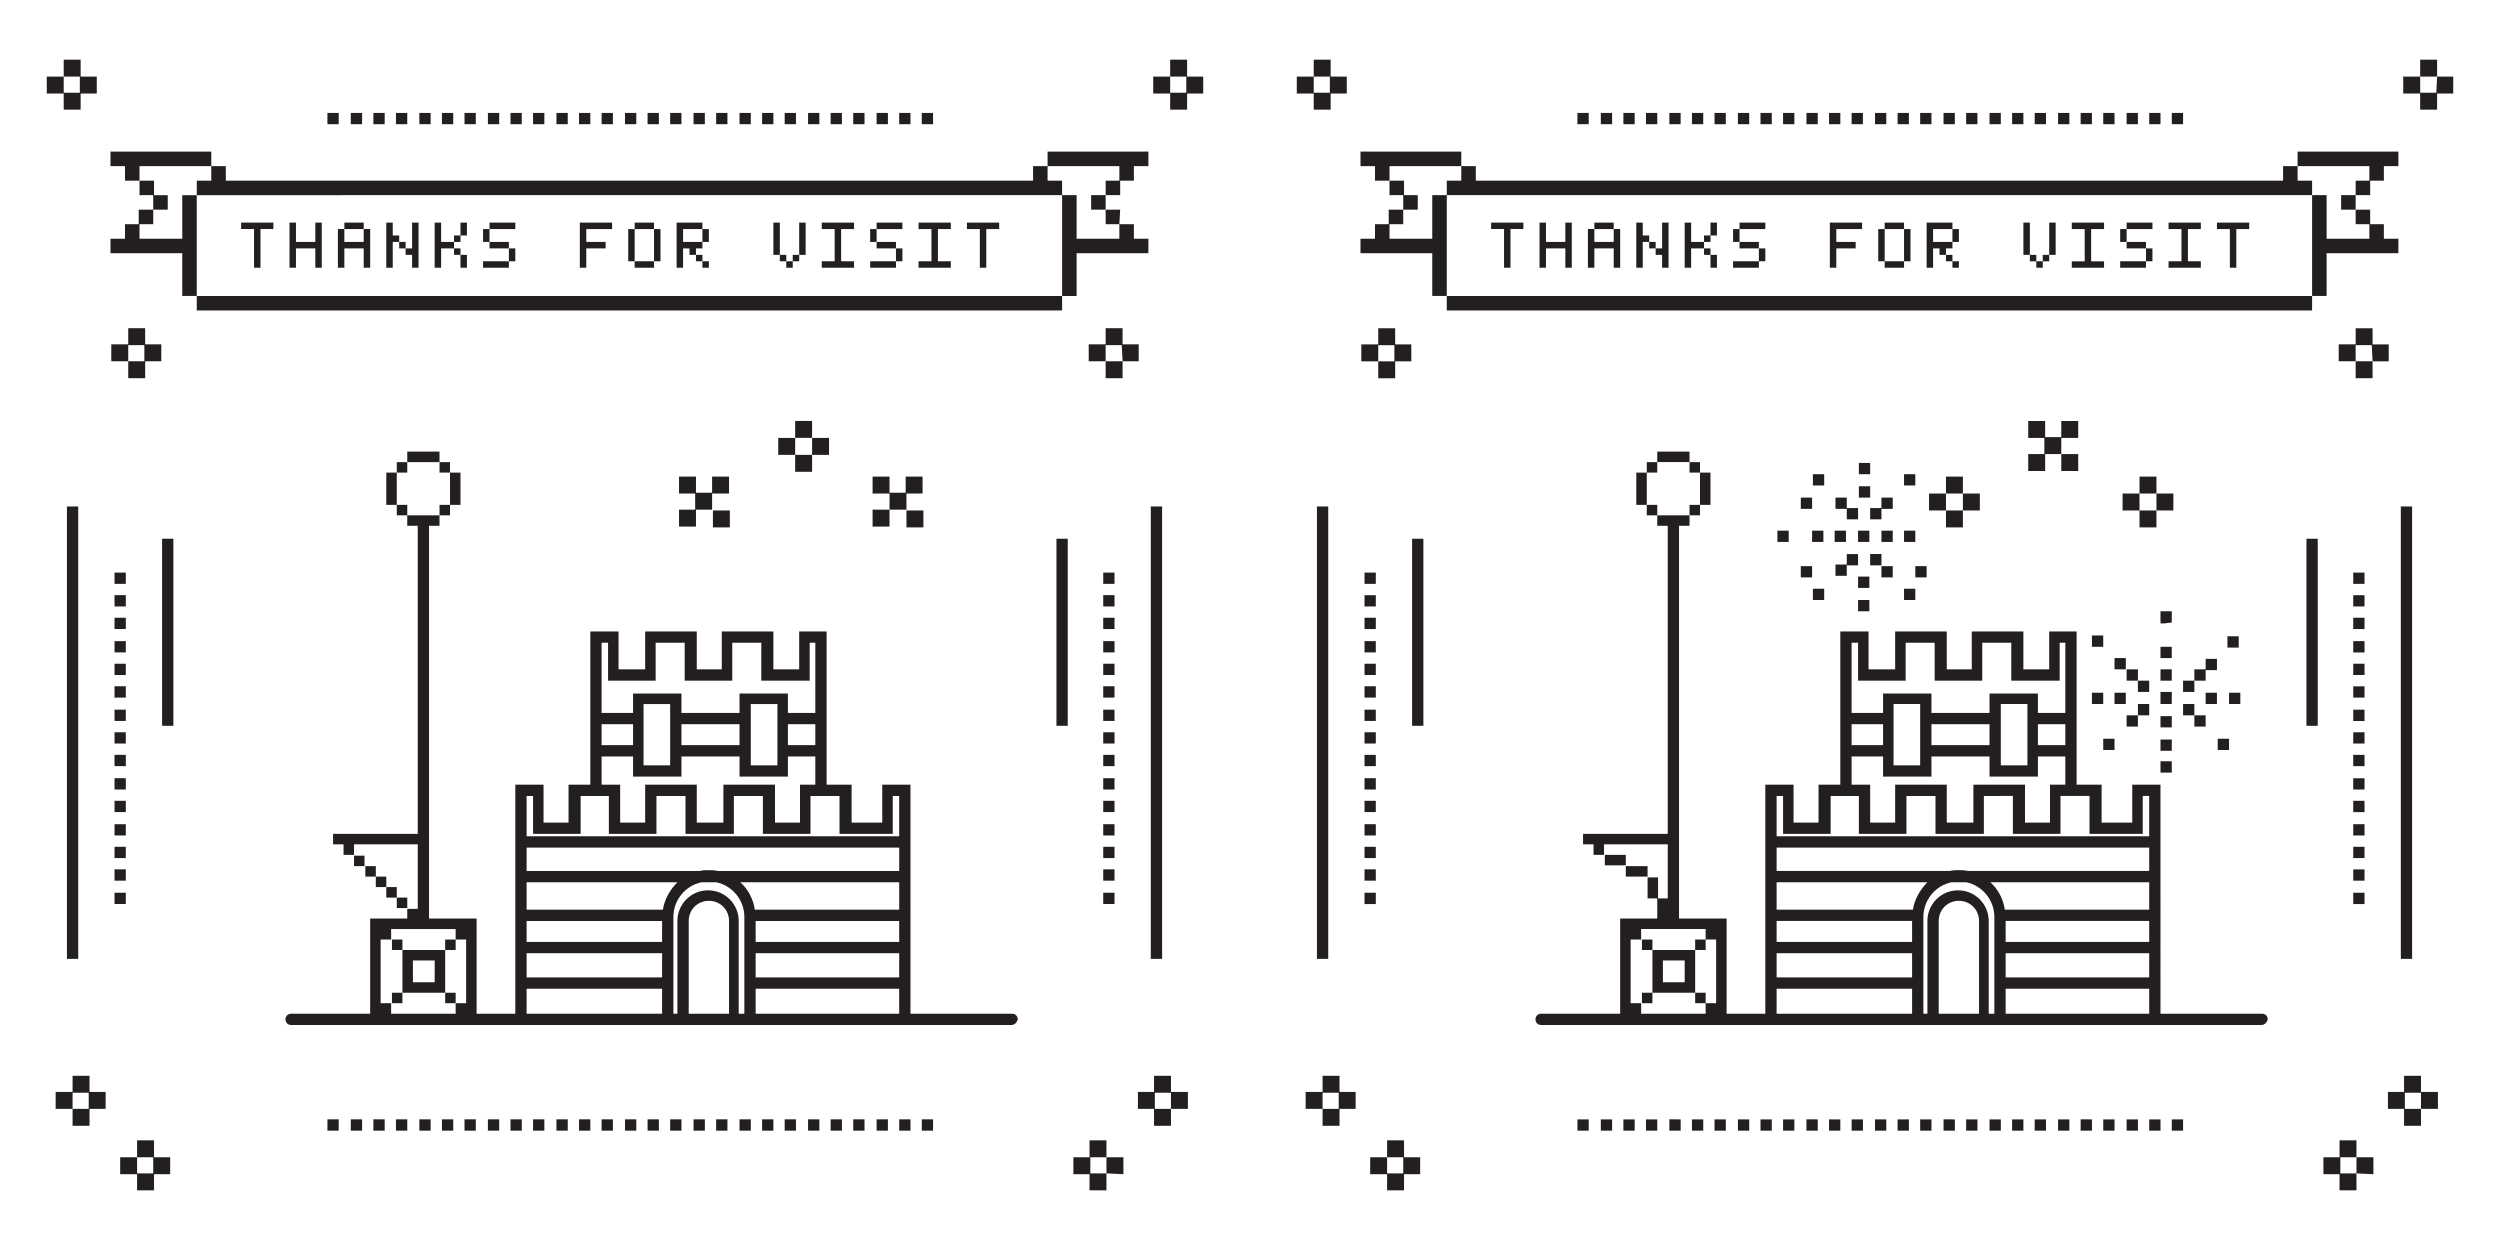 <svg id="Layer_1" xmlns="http://www.w3.org/2000/svg" viewBox="0 155 310 155" width="310" height="155"><style>.st0{fill:#231f20}</style><path class="st0" d="M31.5 183.4h-1.6v-.8h4v.8h-1.6v4.8h-.8v-4.8zm5.2 2.4h2.4v2.4h.8v-5.6h-.8v2.4h-2.4v-2.4h-.8v5.6h.8v-2.4zm6 0h2.4v2.4h.8v-4.8h-.8v1.6h-2.4v-1.6h-.8v4.8h.8v-2.4zm2.4-3.2h-2.4v.8h2.4v-.8zm3.6 2.4h.8v-.8h-.8v-1.6h-.8v5.6h.8V185zm1.6.8v-.8h-.8v.8h.8zm.8.8v1.6h.8v-5.6h-.8v3.2h-.8v.8h.8zm6 0v-.8h-.8v.8h.8zm-2.4-.8h1.6v-.8h-1.6v-2.4h-.8v5.6h.8v-2.4zm3.2-3.2h-.8v1.6h.8v-1.6zm-.8 1.6h-.8v.8h.8v-.8zm.8 4v-1.6h-.8v1.6h.8zm2-4.8v1.6h.8v-1.6h-.8zm.8 1.6v.8h2.4v-.8h-2.4zm2.4 2.4h-3.2v.8h3.2v-.8zm.8-1.6h-.8v1.6h.8v-1.6zm0-3.2h-3.2v.8h3.2v-.8zm8.8 3.2h2.4v-.8h-2.4v-1.6h3.2v-.8h-4v5.6h.8v-2.4zm6-2.4h-.8v4h.8v-4zm2.4 4h-2.4v.8h2.4v-.8h.8v-4h-.8v-.8h-2.4v.8h2.4v4zm3.6-1.6h.8v.8h.8v-.8h.8v-.8h-2.4v-1.6h2.4v-.8h-3.2v5.6h.8v-2.4zm3.2 2.4v-.8h-.8v.8h.8zm-.8-.8v-.8h-.8v.8h.8zm.8-2.4v-1.6h-.8v1.6h.8zm8.8-2.4h-.8v4h.8v-4zm3.2 0h-.8v4h.8v-4zm-2.4 4.8v-.8h-.8v.8h.8zm.8.8v-.8h-.8v.8h.8zm.8-1.6h-.8v.8h.8v-.8zm6.8.8h-1.6v-4h1.6v-.8h-4v.8h1.6v4h-1.6v.8h4v-.8zm5.2 0h-3.2v.8h3.2v-.8zm-3.2-4v1.6h.8v-1.6h-.8zm4-.8h-3.2v.8h3.2v-.8zm0 3.2h-.8v1.6h.8v-1.6zm-3.2-.8v.8h2.4v-.8h-2.4zm9.2 2.4h-1.6v-4h1.6v-.8h-4v.8h1.6v4h-1.6v.8h4v-.8zm3.6.8h.8v-4.8h1.6v-.8h-4v.8h1.6v4.8zm4.7 93.2c-.1.4-.4.7-.8.7H36.1c-.4 0-.7-.3-.7-.7s.3-.7.7-.7h9.8v-11.8h4.6v-1.2h1.3v-8h-7.9v1.3h-1.3v-1.3h-1.3v-1.3h10.5v-38.2h-1.3v-1.3h4v1.3h-1.3v48.7h5.9v11.8h4.8v-28.4h3.5v4.7h3.1v-4.7h2.7v-19h3.5v4.7H80v-4.7h6.4v4.7h3.1v-4.7h6.4v4.7h3.2v-4.7h3.4v19h3.1v4.7h3.8v-4.7h3.5V280.7h12.6c.4 0 .7.3.7.7zm-68.4-9.9h-1.3v-1.3h-8v1.3h-1.3v7.9h1.3v1.3h8v-1.3h1.3v-7.9zm16.8-28.1h3.9V241h6v2.4h7.2V241h6v2.4h3.4v-8.7h-.7v4.7h-6v-4.7h-3.6v4.7h-5.9v-4.7h-3.6v4.7h-5.9v-4.7h-.8v8.7zm23.1 1.4v2.6h3.4v-2.6h-3.4zm-4.6-2.5v7.6h3.3v-7.6h-3.3zm-8.6 2.5v2.6h7.2v-2.6h-7.2zm-4.7-2.5v7.6h3.3v-7.6h-3.3zm-5.2 5.1h3.9v-2.6h-3.9v2.6zm0 4.9h2.3v4.7H80v-4.7h6.4v4.7h3.3v-4.7h6.4v4.7h3.1v-4.7h1.9v-3.5h-3.4v2.5h-6v-2.5h-7.2v2.5h-6v-2.5h-3.9v3.5zm7.5 25.3H65.3v3.1h16.8v-3.1zm0-4.4H65.3v3h16.8v-3zm0-4H65.3v2.6h16.8v-2.6zm.1-1.4c.2-1.3.9-2.5 1.8-3.4H65.3v3.4h16.9zm8.2 1.4c0-1.4-1.1-2.5-2.5-2.5s-2.5 1.1-2.5 2.5v11.5h5v-11.5zm1.9-.5c0-2.1-1.5-3.9-3.5-4.3H87c-2 .4-3.5 2.2-3.5 4.3v12h.5v-11.5c0-2.1 1.7-3.8 3.8-3.8 2.1 0 3.8 1.7 3.8 3.8v11.5h.7v-12zm19.2 8.9H93.7v3.1h17.8v-3.1zm0-4.4H93.7v3h17.8v-3zm0-4H93.7v2.6h17.8v-2.6zm0-4.8H91.8c1 .9 1.6 2.1 1.8 3.4h17.9v-3.4zm0-4.3H65.3v2.9h21.5c.3-.1.7-.1 1.1-.1s.7 0 1.1.1h22.5v-2.9zm0-6.4h-.8v4.7h-6.6v-4.7h-3.6v4.7h-5.9v-4.7H91v4.7h-6v-4.7h-3.6v4.7h-5.9v-4.7H72v4.7h-5.9v-4.7h-.8v5h46.2v-5zm33.7 34.7h-2.1v2h-2v2.1h2v2.1h2.1v-2.1h-2v-2h2v2h2.1v-2.1h-2.1v-2zm-8 12.1h-2v-2h2v-2.1h-2.1v2.1h-2v2.1h2v2h2.1v-2.1l2.1.1v-2.1h-2.1v2zM11.1 288.4H9v2H6.9v2.1H9v-2h2v2H9v2.1h2.1v-2.1h2v-2.1h-2v-2zm8 8H17v2.1h2v2h-2v-2h-2.1v2.1H17v2h2.1v-2h2v-2.1h-2v-2.1zm120.1-96.6h2v-2.1h-2v-2h-2.1v2H135v2.1h2.1v-2h2l.1 2h-2.1v2.1h2.1v-2.1zm8-37.4h-2.1v2.1h2v2h-2v-2H143v2.1h2.1v2h2.1v-2h2v-2.1h-2v-2.1zM15.9 195.7v2h-2.1v2.1h2.1v-2h2v2h-2v2.1H18v-2.1h2v-2.1h-2v-2h-2.1zm-8-27.1H10v-2h2v-2.1h-2v-2.1H7.9v2.1h2v2h-2v-2H5.8v2.1h2.1v2zm65.3.4h-1.4v1.4h1.4V169zm-2.8 0H69v1.4h1.4V169zm39.7 0h-1.4v1.4h1.4V169zM42 169h-1.4v1.4H42V169zm39.7 0h-1.4v1.4h1.4V169zm-36.8 0h-1.4v1.4h1.4V169zm30.4 1.4h.7V169h-1.4v1.4h.7zm3.6-1.4h-1.4v1.4h1.4V169zm-25.5 0H52v1.4h1.4V169zm4.9 1.4h.7V169h-1.4v1.4h.7zm8.5 0h.7V169h-1.4v1.4h.7zm-4.9-1.4h-1.4v1.4h1.4V169zm-14.2 0h-1.4v1.4h1.4V169zm2.1 1.4h.7V169h-1.4v1.4h.7zm34 0h.7V169h-1.4v1.4h.7zM56.2 169h-1.4v1.4h1.4V169zm59.5 0h-1.4v1.4h1.4V169zm-19.8 0h-1.4v1.4h1.4V169zm17 0h-1.4v1.4h1.4V169zm-11.3 0h-1.4v1.4h1.4V169zm-2.9 0h-1.4v1.4h1.4V169zm5.7 0H103v1.4h1.4V169zm2.8 0h-1.4v1.4h1.4V169zm-14.1 0h-1.4v1.4h1.4V169zm-28.4 0h-1.4v1.4h1.4V169zm22.7 0H86v1.4h1.4V169zm2.8 0h-1.4v1.4h1.4V169zm-9.9 126.2h1.4v-1.4h-1.4v1.4zm-2.8 0h1.4v-1.4h-1.4v1.4zm-2.9 0H76v-1.4h-1.4v1.4zm-2.8 0h1.4v-1.4h-1.4v1.4zm-25.5 0h1.4v-1.4h-1.4v1.4zm39.7 0h1.4v-1.4H86v1.4zm-22.7 0h1.4v-1.4h-1.4v1.4zm-2.8 0h1.4v-1.4h-1.4v1.4zm-2.9 0H59v-1.4h-1.4v1.4zm8.5 0h1.4v-1.4h-1.4v1.4zm48.2 0h1.4v-1.4h-1.4v1.4zm-65.2 0h1.4v-1.4h-1.4v1.4zm34 0h1.4v-1.4h-1.4v1.4zm-42.5 0H42v-1.4h-1.4v1.4zm2.9 0h1.4v-1.4h-1.4v1.4zm68 0h1.4v-1.4h-1.4v1.4zm-59.5 0h1.4v-1.4H52v1.4zm2.8 0h1.4v-1.4h-1.4v1.4zm39.7 0h1.4v-1.4h-1.4v1.4zm5.7 0h1.4v-1.4h-1.4v1.4zm-2.9 0h1.4v-1.4h-1.4v1.4zm-8.5 0h1.4v-1.4h-1.4v1.4zm2.9 0h1.4v-1.4h-1.4v1.4zm-22.7 0h1.4v-1.4H69v1.4zm36.8 0h1.4v-1.4h-1.4v1.4zm2.9 0h1.4v-1.4h-1.4v1.4zm-5.7 0h1.4v-1.4H103v1.4zm35.2-52.2h-1.4v1.4h1.4V243zm0 2.8h-1.4v1.4h1.4v-1.4zm0-5.7h-1.4v1.4h1.4v-1.4zm0 19.9h-1.4v1.4h1.4V260zm-1.4 7.1h1.4v-1.4h-1.4v1.4zm1.4-4.3h-1.4v1.4h1.4v-1.4zm0-28.3h-1.4v1.4h1.4v-1.4zm0 22.7h-1.4v1.4h1.4v-1.4zm0-5.7h-1.4v1.4h1.4v-1.4zm0-2.9h-1.4v1.4h1.4v-1.4zm0 5.7h-1.4v1.4h1.4v-1.4zm0-17h-1.4v1.4h1.4v-1.4zm0-8.5h-1.4v1.4h1.4v-1.4zm0 2.8h-1.4v1.4h1.4v-1.4zm0-5.6h-1.4v1.4h1.4V226zm5.9-8.2h-1.4v56.1h1.4v-56.1zM131 245h1.4v-23.2H131V245zm-115.4-2h-1.4v1.4h1.4V243zm0-8.5h-1.4v1.4h1.4v-1.4zm0 5.6h-1.4v1.4h1.4v-1.4zm-.7 27h.7v-1.4h-1.4v1.4h.7zm.7-35.5h-1.4v1.4h1.4v-1.4zm0-2.8h-1.4v1.4h1.4v-1.4zm0 8.5h-1.4v1.4h1.4v-1.4zm0 8.5h-1.4v1.4h1.4v-1.4zm0 14.2h-1.4v1.4h1.4V260zm0-2.8h-1.4v1.4h1.4v-1.4zm-1.4 7h1.4v-1.4h-1.4v1.4zm1.4-15.6h-1.4v1.4h1.4v-1.4zm0 2.9h-1.4v1.4h1.4v-1.4zm0 2.8h-1.4v1.4h1.4v-1.4zm0-28.3h-1.4v1.4h1.4V226zm-5.9 47.9v-56.1H8.3v56.1h1.4zM20.1 245h1.4v-23.2h-1.4V245zm78.5-37.8v2.1h2.1v-2.1h-2.1zm0 6.3h2.1v-2.1h-2.1v2.1zm4.2-2.1v-2.1h-2.1v2.1h2.1zm-6.3-2.1v2.1h2.1v-2.1h-2.1zm11.7 11h2.1v-2.1h-2.1v2.1zm4.2-2.1v-2h2v-2.1h-2.1v2h-2v-2h-2.1v2.1h2.1v2h2.1zm0 2.2h2.1v-2.1h-2.1v2.1zm-28.2-2.2v2.1h2.1v-2.1h2v-2h2.1v-2.1h-2.1v2h-2v-2h-2.1v2.1h2v2h-2zm4.2 2.2h2.1v-2.1h-2.1v2.1zm-39.8 59h1.3v-1.3h-1.3v1.3zm0-7.9v1.3h1.3v-1.3h-1.3zm2.6 1.3h4v5.3h-5.3v-5.3h1.3zm2.7 1.3h-2.7v2.7h2.7v-2.7zm1.3 4v1.3h1.3v-1.3h-1.3zm-9.9-15.7v1.3h1.3v-1.3h-1.3zm2.6 2.6v-1.3h-1.3v1.3h1.3zm1.3 1.3V265h-1.3v1.3h1.3zm1.3 1.3v-1.3h-1.3v1.3h1.3zm-6.6-6.5v1.3h1.3v-1.3h-1.3zm11.3 11.7h1.3v-1.3h-1.3v1.3zm-.7-61.8h-4v1.3h4V211zm-5.3 2.6h-1.3v4h1.3v-1.7-2.3zm6.6 4h1.3v-4h-1.3v4zm0-4v-1.3h-1.3v1.3h1.3zm-5.3-1.3h-1.3v1.3h1.3v-1.3zm-1.3 5.3v1.3h1.3v-1.3h-1.3zm5.3 1.3h1.3v-1.3h-1.3v1.3zm-30.1-39.7h-1.8v5.4h-5.3v-1.8H19V181h-1.8v1.8h-1.7v1.8h-1.8v1.8h8.9v5.3h1.8v-12.5zm0-1.8v1.8H131.7v-1.8h-1.8v-1.8h-1.8v1.8H28v-1.8h-1.8v1.8h-1.8zm-5.4-1.8h7.2v-1.8H13.7v1.8h1.8v1.8h1.8v-1.8H19zm1.8 3.6h-1.7v-1.8h-1.8v1.8H19v1.8h1.8v-1.8zm110.9 12.5H24.4v1.8H131.7v-1.8zm7.1-16.1v1.8h-1.7v1.8h1.8v-1.8h1.7v-1.8h1.8v-1.8h-12.5v1.8h8.9zm-3.5 5.4h1.8v-1.8h-1.8v1.8zm3.5 1.8v1.8h-5.3v-5.4h-1.8v12.5h1.8v-5.3h8.9v-1.8h-1.8v-1.8h-1.8l.1-1.8h-1.8v1.8h1.7zm47.7 5.4h.8v-4.8h1.6v-.8h-4v.8h1.6v4.8zm5.2-2.4h2.4v2.4h.8v-5.6h-.8v2.4h-2.4v-2.4h-.8v5.6h.8v-2.4zm6 0h2.4v2.4h.8v-4.8h-.8v1.6h-2.4v-1.6h-.8v4.8h.8v-2.4zm2.4-3.2h-2.4v.8h2.4v-.8zm3.6 2.4h.8v-.8h-.8v-1.6h-.8v5.6h.8V185zm1.6.8v-.8h-.8v.8h.8zm.8.8v1.6h.8v-5.6h-.8v3.2h-.8v.8h.8zm6 0v-.8h-.8v.8h.8zm-2.4-.8h1.6v-.8h-1.6v-2.4h-.8v5.6h.8v-2.4zm3.2-3.2h-.8v1.6h.8v-1.6zm-.8 1.6h-.8v.8h.8v-.8zm.8 4v-1.6h-.8v1.6h.8zm6-2.4h-.8v1.6h.8v-1.6zm-3.2-.8v.8h2.4v-.8h-2.4zm2.4 2.4h-3.2v.8h3.2v-.8zm.8-4.8h-3.2v.8h3.2v-.8zm-4 .8v1.6h.8v-1.6h-.8zm12.8 2.4h2.4v-.8h-2.4v-1.6h3.2v-.8h-4v5.6h.8v-2.4zm8.4-3.2h-2.4v.8h2.4v-.8zm.8 4.8v-4h-.8v4h.8zm-3.2-4h-.8v4h.8v-4zm0 4.8h2.4v-.8h-2.4v.8zm8.4-.8v-.8h-.8v.8h.8zm.8.8v-.8h-.8v.8h.8zm0-3.2v-1.6h-.8v1.6h.8zm-3.2.8h.8v.8h.8v-.8h.8v-.8h-2.4v-1.6h2.4v-.8h-3.2v5.6h.8v-2.4zm12.8 1.6v-.8h-.8v.8h.8zm2.4-4.8h-.8v4h.8v-4zm-1.6 5.6v-.8h-.8v.8h.8zm.8-1.6h-.8v.8h.8v-.8zm-2.4-4h-.8v4h.8v-4zm9.2 4.8h-1.6v-4h1.6v-.8h-4v.8h1.6v4h-1.6v.8h4v-.8zm2.8-2.4v.8h2.4v-.8h-2.4zm3.2-2.4h-3.2v.8h3.2v-.8zm0 3.2h-.8v1.6h.8v-1.6zm-4-2.4v1.6h.8v-1.6h-.8zm3.2 4h-3.2v.8h3.2v-.8zm6.8 0h-1.6v-4h1.6v-.8h-4v.8h1.6v4h-1.6v.8h4v-.8zm3.6.8h.8v-4.8h1.6v-.8h-4v.8h1.6v4.8zm23.7 100.2h-2.1v2h-2v2.1h2v2.1h2.1v-2.1h-2v-2h2v2h2.1v-2.1h-2.1v-2zm-8 12.1h-2v-2h2v-2.1h-2.1v2.1h-2v2.1h2v2h2.1v-2.1l2.1.1v-2.1h-2.1v2zm-126.1-12.1H164v2h-2.1v2.1h2.1v-2h2v2h-2v2.1h2.1v-2.1h2v-2.1h-2v-2zm8 8H172v2.1h2v2h-2v-2h-2.1v2.1h2.1v2h2.1v-2h2v-2.1h-2v-2.1zm120.1-96.6h2v-2.1h-2v-2h-2.1v2H290v2.1h2.1v-2h2l.1 2h-2.1v2.1h2.1v-2.1zm8-35.3v-2.1h-2.1v2.1h2.1l-.1 2h-2v-2H298v2.1h2.1v2h2.1v-2h2v-2.1h-2zm-131.3 31.2v2h-2.1v2.1h2.1v-2h2v2h-2v2.1h2.1v-2.1h2v-2.1h-2v-2h-2.1zm-8-27.1h2.1v-2h2v-2.1h-2v-2.1h-2.1v2.1h2v2h-2v-2h-2.1v2.1h2.1v2zm62.5.4H224v1.4h1.4V169zm-5.7 0h-1.4v1.4h1.4V169zm-22.7 0h-1.4v1.4h1.4V169zm24.8 1.4h.7V169h-1.4v1.4h.7zm-21.9-1.4h-1.4v1.4h1.4V169zm17 0h-1.4v1.4h1.4V169zm-12.1 1.4h.7V169h-1.4v1.4h.7zm-2.1-1.4h-1.4v1.4h1.4V169zm25.5 0h-1.4v1.4h1.4V169zm-14.9 1.4h.7V169h-1.4v1.4h.7zm-4.9-1.4H207v1.4h1.4V169zm2.8 0h-1.4v1.4h1.4V169zm48.2 0H258v1.4h1.4V169zm-2.8 0h-1.4v1.4h1.4V169zm-17.8 1.4h.7V169h-1.4v1.4h.7zm14.9-1.4h-1.4v1.4h1.4V169zm-11.3 0H241v1.4h1.4V169zm-12.1 1.4h.7V169h-1.4v1.4h.7zm14.9-1.4h-1.4v1.4h1.4V169zm5.7 0h-1.4v1.4h1.4V169zm-2.8 0h-1.4v1.4h1.4V169zm-11.4 0h-1.4v1.4h1.4V169zm34 0h-1.4v1.4h1.4V169zm-8.5 0h-1.4v1.4h1.4V169zm-28.3 0h-1.4v1.4h1.4V169zm31.2 0h-1.4v1.4h1.4V169zm2.8 0h-1.4v1.4h1.4V169zm-29.8 126.2h1.4v-1.4h-1.4v1.4zm5.7 0h1.4v-1.4h-1.4v1.4zm-2.8 0h1.4v-1.4H241v1.4zm-5.7 0h1.4v-1.4h-1.4v1.4zm11.4 0h1.4v-1.4h-1.4v1.4zm-22.7 0h1.4v-1.4H224v1.4zm8.5 0h1.4v-1.4h-1.4v1.4zm-5.7 0h1.4v-1.4h-1.4v1.4zm42.5 0h1.4v-1.4h-1.4v1.4zm-8.5 0h1.4v-1.4h-1.4v1.4zm5.7 0h1.4v-1.4h-1.4v1.4zm-2.8 0h1.4v-1.4h-1.4v1.4zm-42.6 0h1.4v-1.4h-1.4v1.4zm31.2 0h1.4v-1.4h-1.4v1.4zm-2.8 0h1.4v-1.4h-1.4v1.4zm5.7 0h1.4v-1.4h-1.4v1.4zm2.8 0h1.4v-1.4H258v1.4zm-28.4 0h1.4v-1.4h-1.4v1.4zm-31.1 0h1.4v-1.4h-1.4v1.4zm2.8 0h1.4v-1.4h-1.4v1.4zm-5.7 0h1.4v-1.4h-1.4v1.4zm8.5 0h1.4v-1.4h-1.4v1.4zm14.2 0h1.4v-1.4h-1.4v1.4zm-5.7 0h1.4v-1.4h-1.4v1.4zm-5.6 0h1.4v-1.4H207v1.4zm8.5 0h1.4v-1.4h-1.4v1.4zm-5.7 0h1.4v-1.4h-1.4v1.4zm82-28.1h1.4v-1.4h-1.4v1.4zm1.4-29.8h-1.4v1.4h1.4v-1.4zm0-11.3h-1.4v1.4h1.4V226zm0 2.8h-1.4v1.4h1.4v-1.4zm0 5.7h-1.4v1.4h1.4v-1.4zm0-2.9h-1.4v1.4h1.4v-1.4zm0 8.5h-1.4v1.4h1.4v-1.4zm0 19.9h-1.4v1.4h1.4V260zm0-11.4h-1.4v1.4h1.4v-1.4zm0 2.9h-1.4v1.4h1.4v-1.4zm0-5.7h-1.4v1.4h1.4v-1.4zm0-2.8h-1.4v1.4h1.4V243zm0 11.3h-1.4v1.4h1.4v-1.4zm0 2.9h-1.4v1.4h1.4v-1.4zm0 5.6h-1.4v1.4h1.4v-1.4zm5.9-45h-1.4v56.1h1.4v-56.1zM286 245h1.4v-23.2H286V245zm-115.4-2h-1.4v1.4h1.4V243zm0 5.6h-1.4v1.4h1.4v-1.4zm0-8.5h-1.4v1.4h1.4v-1.4zm-1.4 24.1h1.4v-1.4h-1.4v1.4zm1.4-26.9h-1.4v1.4h1.4v-1.4zm0 17h-1.4v1.4h1.4v-1.4zm0-8.5h-1.4v1.4h1.4v-1.4zm-.7 21.3h.7v-1.4h-1.4v1.4h.7zm.7-15.6h-1.4v1.4h1.4v-1.4zm0-25.5h-1.4v1.4h1.4V226zm0 31.2h-1.4v1.4h1.4v-1.4zm0-28.4h-1.4v1.4h1.4v-1.4zm0 5.7h-1.4v1.4h1.4v-1.4zm0-2.9h-1.4v1.4h1.4v-1.4zm0 28.4h-1.4v1.4h1.4V260zm-5.9 13.9v-56.1h-1.4v56.1h1.4zm10.4-28.9h1.4v-23.2h-1.4V245zm28.5 34.4h1.3v-1.3h-1.3v1.3zm0-7.9v1.3h1.3v-1.3h-1.3zm2.6 1.3h4v5.3h-5.3v-5.3h1.3zm2.7 1.3h-2.7v2.7h2.7v-2.7zm1.3 4v1.3h1.3v-1.3h-1.3zm0-5.3h1.3v-1.3h-1.3v1.3zm-.7-60.5V211h-4v1.3h4zm-5.3 1.3h-1.3v4h1.3v-1.7-2.3zm6.6 4h1.3v-4h-1.3v4zm0-4v-1.3h-1.3v1.3h1.3zm-5.3-1.3h-1.3v1.3h1.3v-1.3zm-1.3 5.3v1.3h1.3v-1.3h-1.3zm5.3 1.3h1.3v-1.3h-1.3v1.3zm-7.9 44.8h2.7v-1.3h-2.7v1.3zM199 261v1.3h2.6V261H199zm-19.6-81.8h-1.8v5.4h-5.3v-1.8h1.7V181h-1.8v1.8h-1.7v1.8h-1.8v1.8h8.9v5.3h1.8v-3.6-8.9zm-5.4-3.6h7.2v-1.8h-12.5v1.8h1.8v1.8h1.8v-1.8h1.7zm1.8 3.6h-1.7v-1.8h-1.8v1.8h1.7v1.8h1.8v-1.8zm112.7 12.5v-5.3h8.9v-1.8h-1.8v-1.8h-1.7V181h-1.8v1.8h1.7v1.8h-5.3v-5.4h-1.8v12.5h1.8zm-1.8 0H179.4v1.8h107.3v-1.8zm1.8-16.1h5.3v1.8h-1.7v1.8h1.8v-1.8h1.7v-1.8h1.8v-1.8h-12.5v1.8h3.6zm-107.9 1.8h-1.2v1.8h107.3v-1.8h-1.8v-1.8h-1.8v1.8H183v-1.8h-1.8v1.8h-.6zm111.5 3.6v-1.8h-1.8v1.8h1.8zm-22.8 59.8h-1.4v1.5h1.4v-1.5zm0 3h-1.4v1.4h1.4v-1.4zm0 2.9h-1.4v1.4h1.4v-1.4zm-1.4 4.1h1.4v-1.4h-1.4v1.4zm1.4-12.8h-1.4v1.4h1.4V238zm0-2.8h-1.4v1.4h1.4v-1.4zm0-4.4h-1.4v1.5c1.4 0 0 0 1.4-.1v-1.4zm1.4 11.5v1.4h1.4v-1.4h-1.4zm2.8 2.8v-1.4h-1.4v1.4h1.4zm0-2.8h1.4v-1.4h-1.4v1.4zm2.9 0h1.4v-1.4h-1.4v1.4zm-5.7-1.5h1.4v-1.4h-1.4v1.4zm4.2-4.1h-1.4v1.3h-1.4v1.4h1.4v-1.3h1.4v-1.4zm1.3-1.4h1.4v-1.4h-1.4v1.4zm-9.7 5.5v-1.4h-1.4v1.4h1.4zm-2.8-2.8v1.4h1.4V238h-1.4zm-.1 0v-1.4h-1.4v1.4h1.4zm-4.2-2.8h1.4v-1.4h-1.4v1.4zm7.1 7.1h-1.4v1.4h1.4v-1.4zm-2.8 2.8h1.4v-1.4h-1.4v1.4zm-1.5 1.5h-1.4v1.4h1.4v-1.4zM275 248h1.4v-1.4H275v1.4zm-12.8-5.7h1.4v-1.4h-1.4v1.4zm-1.4-1.4h-1.4v1.4h1.4v-1.4zm20.4 40.5c-.1.4-.4.7-.8.7h-89.3c-.4 0-.7-.3-.7-.7s.3-.7.7-.7h9.8v-11.8h4.6v-2.5h-1.2v-2.6h1.3v2.6h1.2v-6.7h-7.9v1.3h-1.3v-1.3h-1.3v-1.3h10.5v-38.2h-1.3v-1.3h4v1.3h-1.3v48.7h5.9v11.8h4.8v-28.4h3.5v4.7h3.1v-4.7h2.7v-19h3.5v4.7h3.3v-4.7h6.4v4.7h3.1v-4.7h6.4v4.7h3.2v-4.7h3.4v19h3.1v4.7h3.8v-4.7h3.5V280.7h12.6c.4 0 .7.3.7.7zm-68.4-9.9h-1.3v-1.3h-8v1.3h-1.3v7.9h1.3v1.3h8v-1.3h1.3v-7.9zm16.8-28.1h3.9V241h6v2.4h7.2V241h6v2.4h3.4v-8.7h-.7v4.7h-6v-4.7h-3.6v4.7h-5.9v-4.7h-3.6v4.7h-5.9v-4.7h-.8v8.7zm23.1 1.4v2.6h3.4v-2.6h-3.4zm-4.6-2.5v7.6h3.3v-7.6h-3.3zm-8.6 2.5v2.6h7.2v-2.6h-7.2zm-4.7-2.5v7.6h3.3v-7.6h-3.3zm-5.2 5.1h3.9v-2.6h-3.9v2.6zm0 4.9h2.3v4.7h3.1v-4.7h6.4v4.7h3.3v-4.7h6.4v4.7h3.1v-4.7h1.9v-3.5h-3.4v2.5h-6v-2.5h-7.2v2.5h-6v-2.5h-3.9v3.5zm7.5 25.3h-16.8v3.1h16.8v-3.1zm0-4.4h-16.8v3h16.8v-3zm0-4h-16.8v2.6h16.8v-2.6zm.1-1.4c.2-1.3.9-2.5 1.8-3.4h-18.7v3.4h16.9zm8.2 1.4c0-1.4-1.1-2.5-2.5-2.5s-2.5 1.1-2.5 2.5v11.5h5v-11.5zm1.9-.5c0-2.1-1.5-3.9-3.5-4.3H242c-2 .4-3.5 2.2-3.5 4.3v12h.5v-11.5c0-2.1 1.7-3.8 3.8-3.8s3.8 1.7 3.8 3.8v11.5h.7v-12zm19.2 8.9h-17.8v3.1h17.8v-3.1zm0-4.4h-17.8v3h17.8v-3zm0-4h-17.8v2.6h17.8v-2.6zm0-4.8h-19.7c1 .9 1.6 2.1 1.8 3.4h17.9v-3.4zm0-4.3h-46.2v2.9h21.5c.3-.1.7-.1 1.1-.1s.7 0 1.1.1h22.5v-2.9zm0-6.4h-.8v4.7h-6.6v-4.7h-3.6v4.7h-5.9v-4.7H246v4.7h-6v-4.7h-3.6v4.7h-5.9v-4.7H227v4.7h-5.9v-4.7h-.8v5h46.2v-5zm-34.7-31.5h-1.4v-1.4h1.4v1.4zm2.9 0h-1.4v-1.4h1.4v1.4zm2.8 0h-1.4v-1.4h1.4v1.4zm-8.6 0h-1.4v-1.4h1.4v1.4zm-2.8 0h-1.4v-1.4h1.4v1.4zm-4.3 0h-1.4v-1.4h1.4v1.4zm11.5-2.8h-1.4V218h1.4v1.4zm1.4-1.3h-1.4v-1.4h1.4v1.4zm-2.8-1.4h-1.4v-1.4h1.4v1.4zm0-2.9h-1.4v-1.4h1.4v1.4zm-1.5 5.6H229V218h1.4v1.4zm-1.4-1.3h-1.4v-1.4h1.4v1.4zm-2.8-2.9h-1.4v-1.4h1.4v1.4zm-1.5 2.9h-1.4v-1.4h1.4v1.4zm12.8-2.9h-1.4v-1.4h1.4v1.4zm-7.1 9.9H229v-1.4h1.4v1.4zm-1.4 1.3h-1.4V225h1.4v1.4zm-2.8 3h-1.4V228h1.4v1.4zm-1.5-2.8h-1.4v-1.4h1.4v1.4zm14.2 0h-1.4v-1.4h1.4v1.4zm-5.6-1.5h-1.4v-1.4h1.4v1.4zm1.4 1.5h-1.4v-1.4h1.4v1.4zm2.8 2.8h-1.4V228h1.4v1.4zm-5.7-1.5h-1.4v-1.4h1.4v1.4zm0 2.9h-1.4v-1.4h1.4v1.4zm9.5-16.7h2.1v2.1h-2.1v-2.1zm0 4.2h2.1v2.1h-2.1v-2.1zm2.1-2.1h2.1v2.1h-2.1v-2.1zm-4.2 0h2.1v2.1h-2.1v-2.1zm26.1-2.1h2.1v2.1h-2.1v-2.1zm0 4.2h2.1v2.1h-2.1v-2.1zm2.1-2.1h2.1v2.1h-2.1v-2.1zm-4.2 0h2.1v2.1h-2.1v-2.1zm-11.7-4.9h2.1v2.1h-2.1v-2.1zm2-2.1h2.1v2.1h-2.1v-2.1zm2.1-2h2.1v2.1h-2.1v-2.1zm-4.1 0h2.1v2.1h-2.1v-2.1zm4.1 4.1h2.1v2.1h-2.1v-2.1z"/></svg>